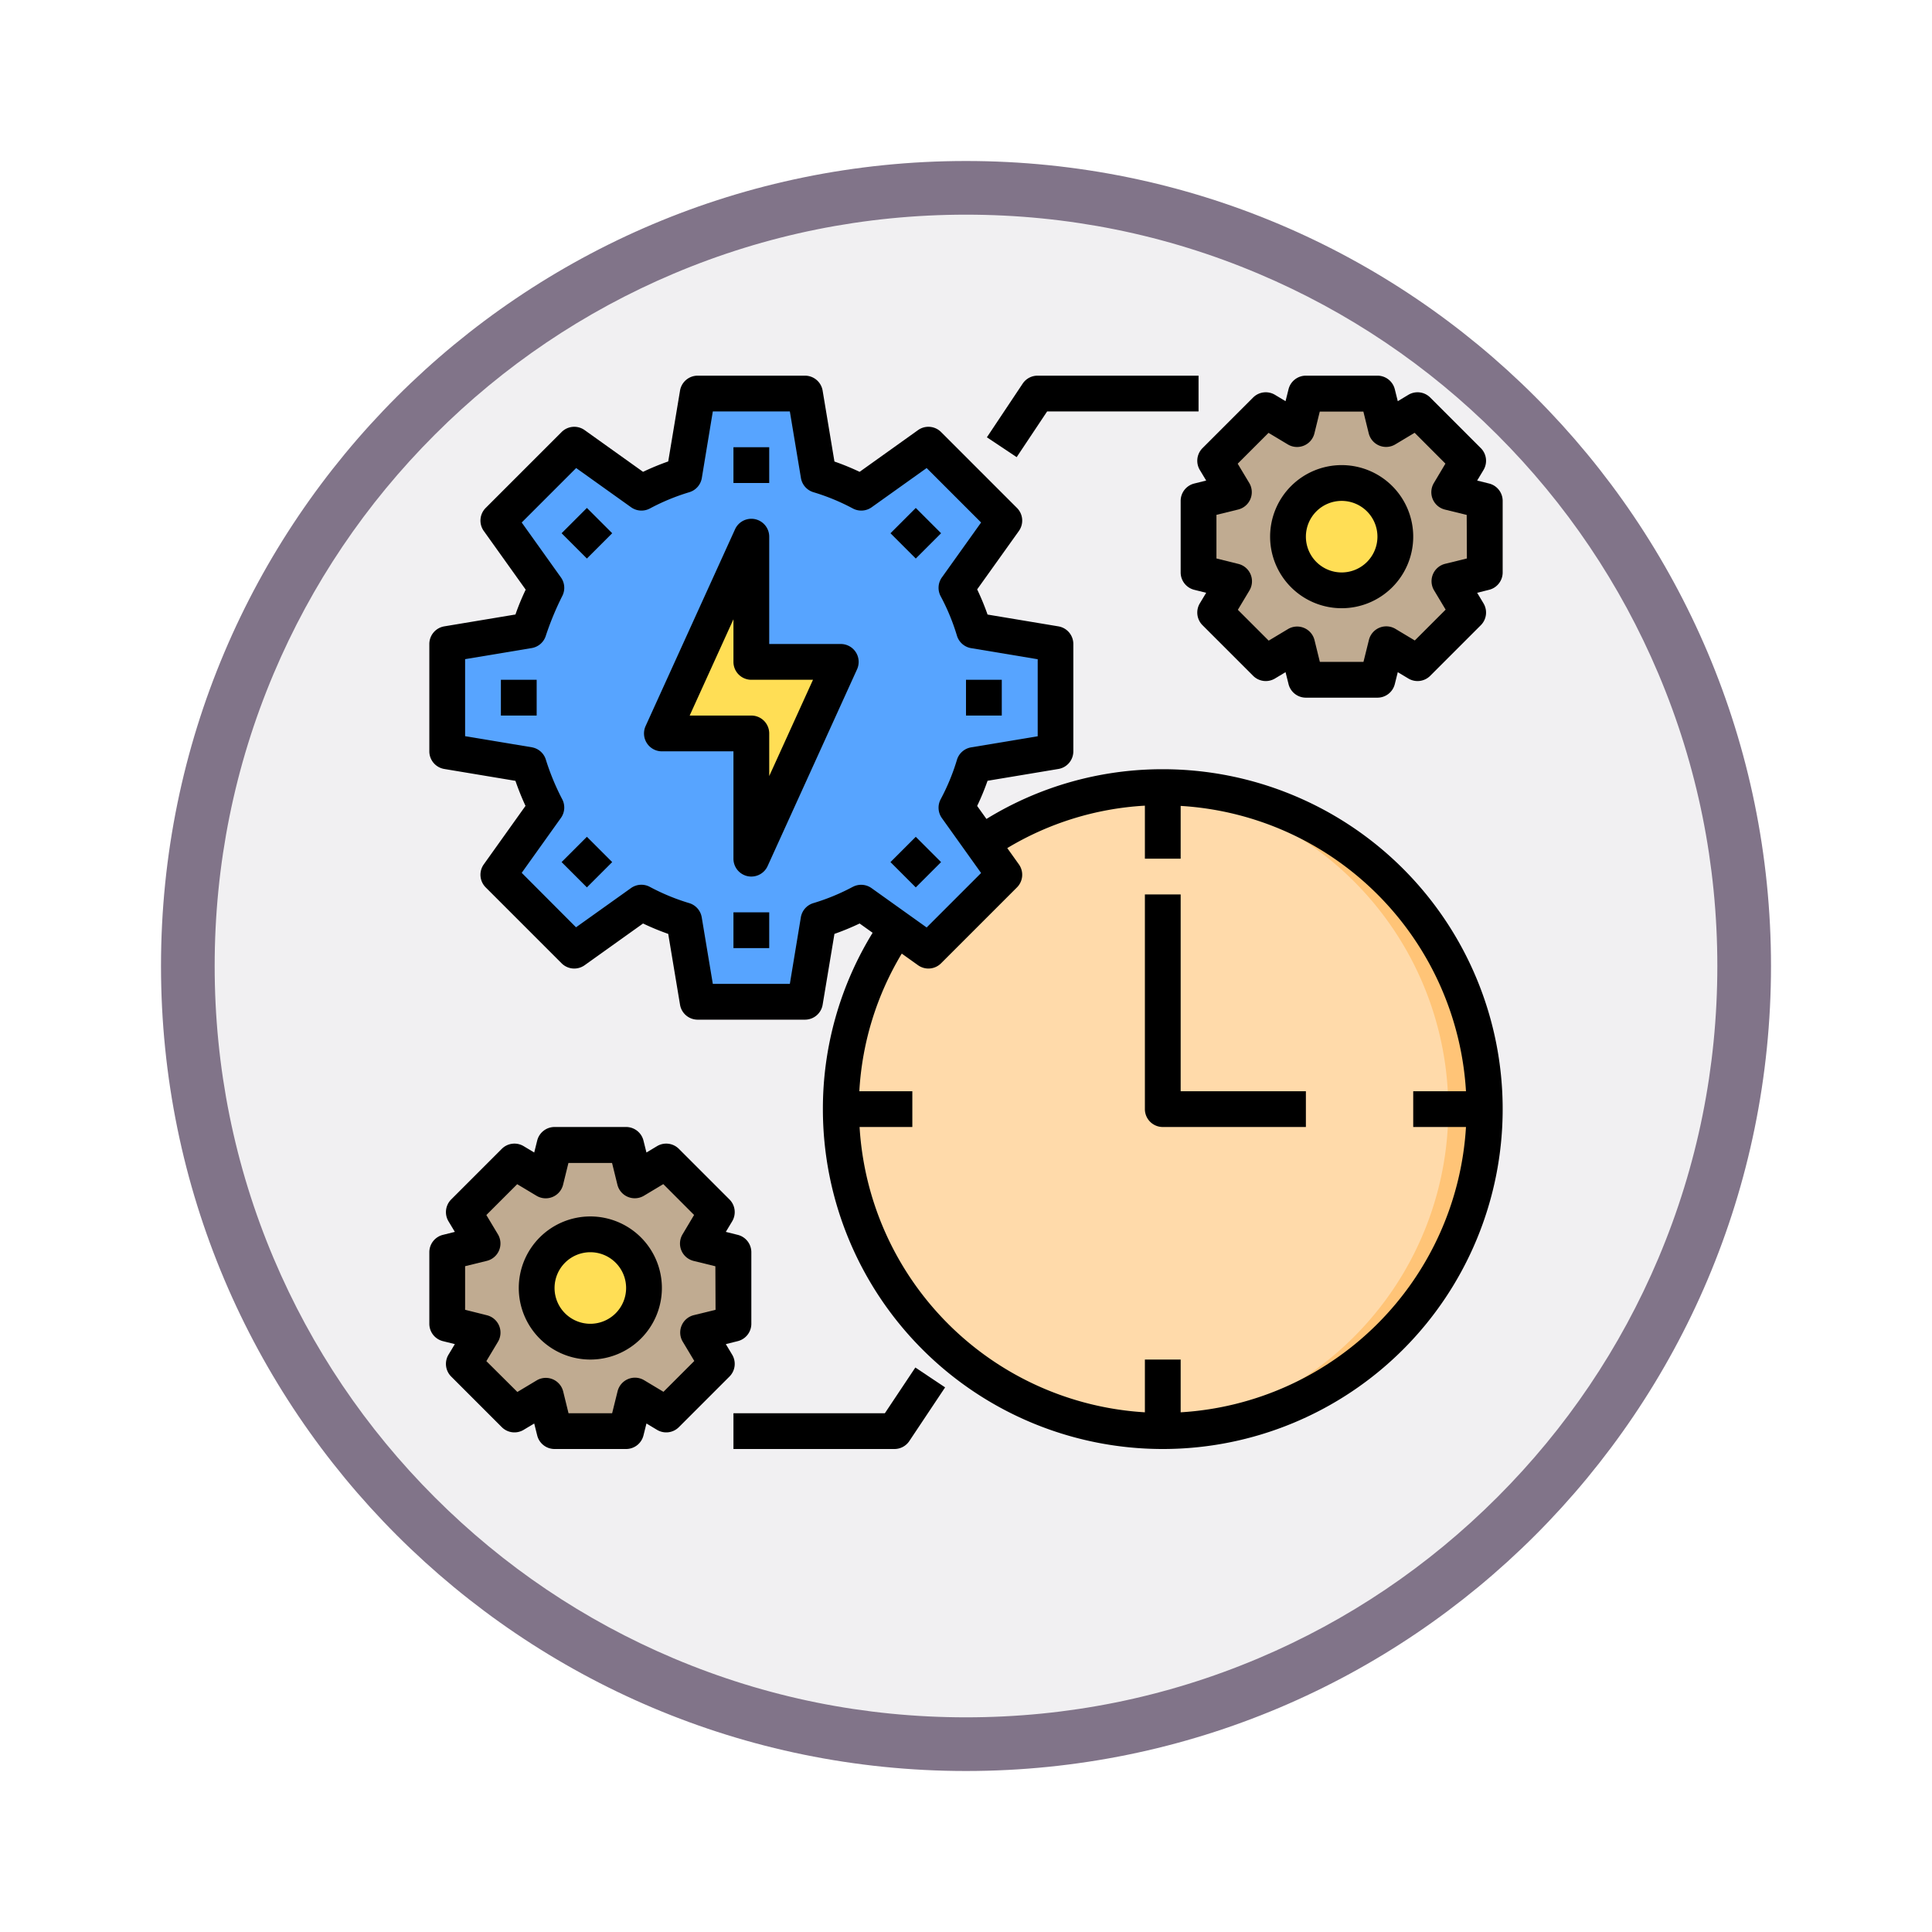<svg xmlns="http://www.w3.org/2000/svg" xmlns:xlink="http://www.w3.org/1999/xlink" width="108" height="108" viewBox="0 0 108 108">
  <defs>
    <filter id="Trazado_982547" x="0" y="0" width="108" height="108" filterUnits="userSpaceOnUse">
      <feOffset dy="3" input="SourceAlpha"/>
      <feGaussianBlur stdDeviation="3" result="blur"/>
      <feFlood flood-opacity="0.161"/>
      <feComposite operator="in" in2="blur"/>
      <feComposite in="SourceGraphic"/>
    </filter>
  </defs>
  <g id="Grupo_1156501" data-name="Grupo 1156501" transform="translate(-196 -2794)">
    <g id="Grupo_1154418" data-name="Grupo 1154418" transform="translate(205 2800)">
      <g id="Grupo_1153134" data-name="Grupo 1153134">
        <g id="Grupo_1149598" data-name="Grupo 1149598">
          <g id="Grupo_1148770" data-name="Grupo 1148770">
            <g id="Grupo_1146954" data-name="Grupo 1146954">
              <g transform="matrix(1, 0, 0, 1, -9, -6)" filter="url(#Trazado_982547)">
                <g id="Trazado_982547-2" data-name="Trazado 982547" transform="translate(9 6)" fill="#f1f0f2">
                  <path d="M 45 88.5 C 39.127 88.5 33.43 87.35 28.068 85.082 C 22.889 82.891 18.236 79.755 14.241 75.759 C 10.245 71.764 7.109 67.111 4.918 61.932 C 2.65 56.57 1.5 50.873 1.5 45 C 1.5 39.127 2.65 33.43 4.918 28.068 C 7.109 22.889 10.245 18.236 14.241 14.241 C 18.236 10.245 22.889 7.109 28.068 4.918 C 33.43 2.65 39.127 1.5 45 1.5 C 50.873 1.5 56.57 2.65 61.932 4.918 C 67.111 7.109 71.764 10.245 75.759 14.241 C 79.755 18.236 82.891 22.889 85.082 28.068 C 87.35 33.43 88.5 39.127 88.5 45 C 88.5 50.873 87.35 56.57 85.082 61.932 C 82.891 67.111 79.755 71.764 75.759 75.759 C 71.764 79.755 67.111 82.891 61.932 85.082 C 56.57 87.35 50.873 88.5 45 88.5 Z" stroke="none"/>
                  <path d="M 45 3 C 39.329 3 33.829 4.11 28.653 6.299 C 23.652 8.415 19.16 11.443 15.302 15.302 C 11.443 19.16 8.415 23.652 6.299 28.653 C 4.11 33.829 3 39.329 3 45 C 3 50.671 4.11 56.171 6.299 61.347 C 8.415 66.348 11.443 70.84 15.302 74.698 C 19.16 78.557 23.652 81.585 28.653 83.701 C 33.829 85.89 39.329 87 45 87 C 50.671 87 56.171 85.89 61.347 83.701 C 66.348 81.585 70.84 78.557 74.698 74.698 C 78.557 70.84 81.585 66.348 83.701 61.347 C 85.89 56.171 87 50.671 87 45 C 87 39.329 85.89 33.829 83.701 28.653 C 81.585 23.652 78.557 19.16 74.698 15.302 C 70.84 11.443 66.348 8.415 61.347 6.299 C 56.171 4.11 50.671 3 45 3 M 45 0 C 69.853 0 90 20.147 90 45 C 90 69.853 69.853 90 45 90 C 20.147 90 0 69.853 0 45 C 0 20.147 20.147 0 45 0 Z" stroke="none" fill="#817489"/>
                </g>
              </g>
            </g>
          </g>
        </g>
      </g>
    </g>
    <g id="work_time" data-name="work time" transform="translate(218 2813)">
      <circle id="Elipse_11746" data-name="Elipse 11746" cx="18" cy="18" r="18" transform="translate(25 25)" fill="#ffdaaa"/>
      <path id="Trazado_990576" data-name="Trazado 990576" d="M61,43A18,18,0,0,1,43,61c-.33,0-.67-.01-1-.03a18,18,0,0,0,0-35.94c.33-.02.67-.03,1-.03A18,18,0,0,1,61,43Z" fill="#ffc477"/>
      <path id="Trazado_990577" data-name="Trazado 990577" d="M61,13l-1.98.49,1.05,1.75-2.83,2.83-1.75-1.05L55,19H51l-.49-1.98-1.75,1.05-2.83-2.83,1.05-1.75L45,13V9l1.98-.49L45.93,6.76l2.83-2.83,1.75,1.05L51,3h4l.49,1.98,1.75-1.05,2.83,2.83L59.02,8.51,61,9Z" fill="#c0ab91"/>
      <circle id="Elipse_11747" data-name="Elipse 11747" cx="3" cy="3" r="3" transform="translate(50 8)" fill="#ffde55"/>
      <path id="Trazado_990578" data-name="Trazado 990578" d="M32.44,23.76a13.086,13.086,0,0,1-.98,2.38l1.42,1.99,1.26,1.77L29.9,34.14l-1.77-1.26-1.99-1.42a13.086,13.086,0,0,1-2.38.98L23,37H17l-.76-4.56a13.086,13.086,0,0,1-2.38-.98L10.1,34.14,5.86,29.9l2.68-3.76a14.517,14.517,0,0,1-.98-2.38L3,23V17l4.56-.76a16.936,16.936,0,0,1,.98-2.38L5.86,10.1,10.1,5.86l3.76,2.68a13.086,13.086,0,0,1,2.38-.98L17,3h6l.76,4.56a13.086,13.086,0,0,1,2.38.98L29.9,5.86l4.24,4.24-2.68,3.76a13.086,13.086,0,0,1,.98,2.38L37,17v6Z" fill="#57a4ff"/>
      <path id="Trazado_990579" data-name="Trazado 990579" d="M25,18,20,29V22H15l5-11v7Z" fill="#ffde55"/>
      <path id="Trazado_990580" data-name="Trazado 990580" d="M19,55l-1.98.49,1.05,1.75-2.83,2.83-1.75-1.05L13,61H9l-.49-1.98L6.76,60.07,3.93,57.24l1.05-1.75L3,55V51l1.98-.49L3.93,48.76l2.83-2.83,1.75,1.05L9,45h4l.49,1.98,1.75-1.05,2.83,2.83-1.05,1.75L19,51Z" fill="#c0ab91"/>
      <circle id="Elipse_11748" data-name="Elipse 11748" cx="3" cy="3" r="3" transform="translate(8 50)" fill="#ffde55"/>
      <path id="Trazado_990581" data-name="Trazado 990581" d="M36.535,4H45V2H36a1,1,0,0,0-.832.445l-2,3,1.664,1.11Z"/>
      <path id="Trazado_990582" data-name="Trazado 990582" d="M27.465,60H19v2h9a1,1,0,0,0,.832-.445l2-3-1.664-1.11Z"/>
      <path id="Trazado_990583" data-name="Trazado 990583" d="M43,24a18.779,18.779,0,0,0-9.857,2.78l-.519-.727a14.1,14.1,0,0,0,.581-1.407l3.96-.66A1,1,0,0,0,38,23V17a1,1,0,0,0-.835-.986l-3.96-.66a14.1,14.1,0,0,0-.581-1.407l2.332-3.265a1,1,0,0,0-.107-1.288L30.606,5.151a1,1,0,0,0-1.288-.107L26.053,7.376A14.1,14.1,0,0,0,24.646,6.8l-.66-3.96A1,1,0,0,0,23,2H17a1,1,0,0,0-.986.835l-.66,3.96a14.1,14.1,0,0,0-1.407.581L10.682,5.044a1,1,0,0,0-1.288.107L5.151,9.394a1,1,0,0,0-.107,1.288l2.343,3.28a13.254,13.254,0,0,0-.573,1.389l-3.979.663A1,1,0,0,0,2,17v6a1,1,0,0,0,.835.986l3.978.663a14.849,14.849,0,0,0,.563,1.4L5.044,29.318a1,1,0,0,0,.107,1.288l4.243,4.243a1,1,0,0,0,1.288.107l3.265-2.332a14.1,14.1,0,0,0,1.407.581l.66,3.96A1,1,0,0,0,17,38h6a1,1,0,0,0,.986-.835l.66-3.96a14.1,14.1,0,0,0,1.407-.581l.727.519A18.779,18.779,0,0,0,24,43,19,19,0,1,0,43,24ZM25.668,30.577a11.966,11.966,0,0,1-2.2.908,1,1,0,0,0-.7.793L22.153,36H17.847l-.62-3.722a1,1,0,0,0-.7-.793,11.966,11.966,0,0,1-2.2-.908,1,1,0,0,0-1.054.067L10.2,32.836,7.164,29.792l2.192-3.07a1,1,0,0,0,.067-1.054A13.512,13.512,0,0,1,8.5,23.423a1,1,0,0,0-.777-.65L4,22.153V17.847l3.722-.62a1,1,0,0,0,.777-.65,16.4,16.4,0,0,1,.947-2.289,1,1,0,0,0-.09-1.01l-2.192-3.07,3.044-3.044,3.07,2.192a1,1,0,0,0,1.054.067,11.966,11.966,0,0,1,2.2-.908,1,1,0,0,0,.7-.793L17.847,4h4.306l.62,3.722a1,1,0,0,0,.7.793,11.966,11.966,0,0,1,2.2.908,1,1,0,0,0,1.054-.067L29.8,7.164l3.044,3.044-2.192,3.07a1,1,0,0,0-.067,1.054,11.966,11.966,0,0,1,.908,2.2,1,1,0,0,0,.793.7l3.722.62v4.306l-3.722.62a1,1,0,0,0-.793.7,11.966,11.966,0,0,1-.908,2.2,1,1,0,0,0,.067,1.054l2.192,3.07L29.8,32.846l-3.07-2.192a1,1,0,0,0-1.059-.077ZM44,59.949V57H42v2.949A16.994,16.994,0,0,1,26.051,44H29V42H26.037a16.748,16.748,0,0,1,2.372-7.693l.909.649a1,1,0,0,0,1.288-.107l4.243-4.243a1,1,0,0,0,.107-1.288l-.649-.909A16.748,16.748,0,0,1,42,26.037V29h2V26.051A16.994,16.994,0,0,1,59.949,42H57v2h2.949A16.994,16.994,0,0,1,44,59.949Z"/>
      <path id="Trazado_990584" data-name="Trazado 990584" d="M44,31H42V43a1,1,0,0,0,1,1h8V42H44Z"/>
      <path id="Trazado_990585" data-name="Trazado 990585" d="M25,17H21V11a1,1,0,0,0-1.91-.414l-5,11A1,1,0,0,0,15,23h4v6a1,1,0,0,0,.788.978A1.025,1.025,0,0,0,20,30a1,1,0,0,0,.91-.586l5-11A1,1,0,0,0,25,17Zm-4,7.383V22a1,1,0,0,0-1-1H16.553L19,15.617V18a1,1,0,0,0,1,1h3.447Z"/>
      <path id="Trazado_990586" data-name="Trazado 990586" d="M19,6h2V8H19Z"/>
      <path id="Trazado_990587" data-name="Trazado 990587" d="M9.808,9.808h2v2h-2Z" transform="translate(-4.477 10.808) rotate(-45)"/>
      <path id="Trazado_990588" data-name="Trazado 990588" d="M6,19H8v2H6Z"/>
      <path id="Trazado_990589" data-name="Trazado 990589" d="M9.808,28.192h2v2h-2Z" transform="translate(-17.477 16.192) rotate(-45)"/>
      <path id="Trazado_990590" data-name="Trazado 990590" d="M19,32h2v2H19Z"/>
      <path id="Trazado_990591" data-name="Trazado 990591" d="M28.192,28.192h2v2h-2Z" transform="translate(-12.092 29.192) rotate(-45)"/>
      <path id="Trazado_990592" data-name="Trazado 990592" d="M32,19h2v2H32Z"/>
      <path id="Trazado_990593" data-name="Trazado 990593" d="M28.192,9.808h2v2h-2Z" transform="translate(0.908 23.808) rotate(-45)"/>
      <path id="Trazado_990594" data-name="Trazado 990594" d="M53,7a4,4,0,1,0,4,4A4,4,0,0,0,53,7Zm0,6a2,2,0,1,1,2-2A2,2,0,0,1,53,13Z"/>
      <path id="Trazado_990595" data-name="Trazado 990595" d="M61.243,8.03l-.669-.167.355-.591a1,1,0,0,0-.151-1.222L57.95,3.222a1,1,0,0,0-1.222-.151l-.591.355-.167-.669A1,1,0,0,0,55,2H51a1,1,0,0,0-.97.757l-.167.669-.591-.355a1,1,0,0,0-1.222.151L45.222,6.05a1,1,0,0,0-.151,1.222l.355.591-.669.167A1,1,0,0,0,44,9v4a1,1,0,0,0,.757.97l.669.167-.355.591a1,1,0,0,0,.151,1.222l2.828,2.828a1,1,0,0,0,1.222.151l.591-.355.167.669A1,1,0,0,0,51,20h4a1,1,0,0,0,.97-.757l.167-.669.591.355a1,1,0,0,0,1.222-.151l2.828-2.828a1,1,0,0,0,.151-1.222l-.355-.591.669-.167A1,1,0,0,0,62,13V9a1,1,0,0,0-.757-.97ZM60,12.219l-1.221.3A1,1,0,0,0,58.165,14l.647,1.079-1.724,1.724-1.079-.647a1,1,0,0,0-1.485.614L54.219,18H51.781l-.3-1.221A1,1,0,0,0,50,16.165l-1.079.647-1.724-1.724.647-1.079a1,1,0,0,0-.614-1.485L46,12.219V9.781l1.221-.3A1,1,0,0,0,47.835,8l-.647-1.079,1.724-1.724,1.079.647a1,1,0,0,0,1.485-.615l.3-1.22h2.438l.3,1.22A1,1,0,0,0,56,5.84l1.079-.647L58.8,6.917,58.155,8a1,1,0,0,0,.614,1.485l1.221.3Z"/>
      <path id="Trazado_990596" data-name="Trazado 990596" d="M11,49a4,4,0,1,0,4,4A4,4,0,0,0,11,49Zm0,6a2,2,0,1,1,2-2A2,2,0,0,1,11,55Z"/>
      <path id="Trazado_990597" data-name="Trazado 990597" d="M18.929,56.728l-.355-.591.669-.167A1,1,0,0,0,20,55V51a1,1,0,0,0-.757-.97l-.669-.167.355-.591a1,1,0,0,0-.151-1.222L15.95,45.222a1,1,0,0,0-1.222-.151l-.591.355-.167-.669A1,1,0,0,0,13,44H9a1,1,0,0,0-.97.757l-.167.669-.591-.355a1,1,0,0,0-1.222.151L3.222,48.05a1,1,0,0,0-.151,1.222l.355.591-.669.167A1,1,0,0,0,2,51v4a1,1,0,0,0,.757.97l.669.167-.355.591a1,1,0,0,0,.151,1.222L6.05,60.778a1,1,0,0,0,1.222.151l.591-.355.167.669A1,1,0,0,0,9,62h4a1,1,0,0,0,.97-.757l.167-.669.591.355a1,1,0,0,0,1.222-.151l2.828-2.828a1,1,0,0,0,.151-1.222ZM18,54.219l-1.221.3A1,1,0,0,0,16.165,56l.647,1.079-1.724,1.724-1.079-.647a1,1,0,0,0-1.485.614L12.219,60H9.781l-.3-1.221A1,1,0,0,0,8,58.165l-1.079.647L5.188,57.088l.647-1.079a1,1,0,0,0-.614-1.485L4,54.219V51.781l1.221-.3A1,1,0,0,0,5.835,50l-.647-1.079,1.724-1.724,1.079.647a1,1,0,0,0,1.485-.615l.3-1.22h2.438l.3,1.22A1,1,0,0,0,14,47.84l1.079-.647L16.8,48.917,16.155,50a1,1,0,0,0,.614,1.485l1.221.3Z"/>
    </g>
  </g>
</svg>
